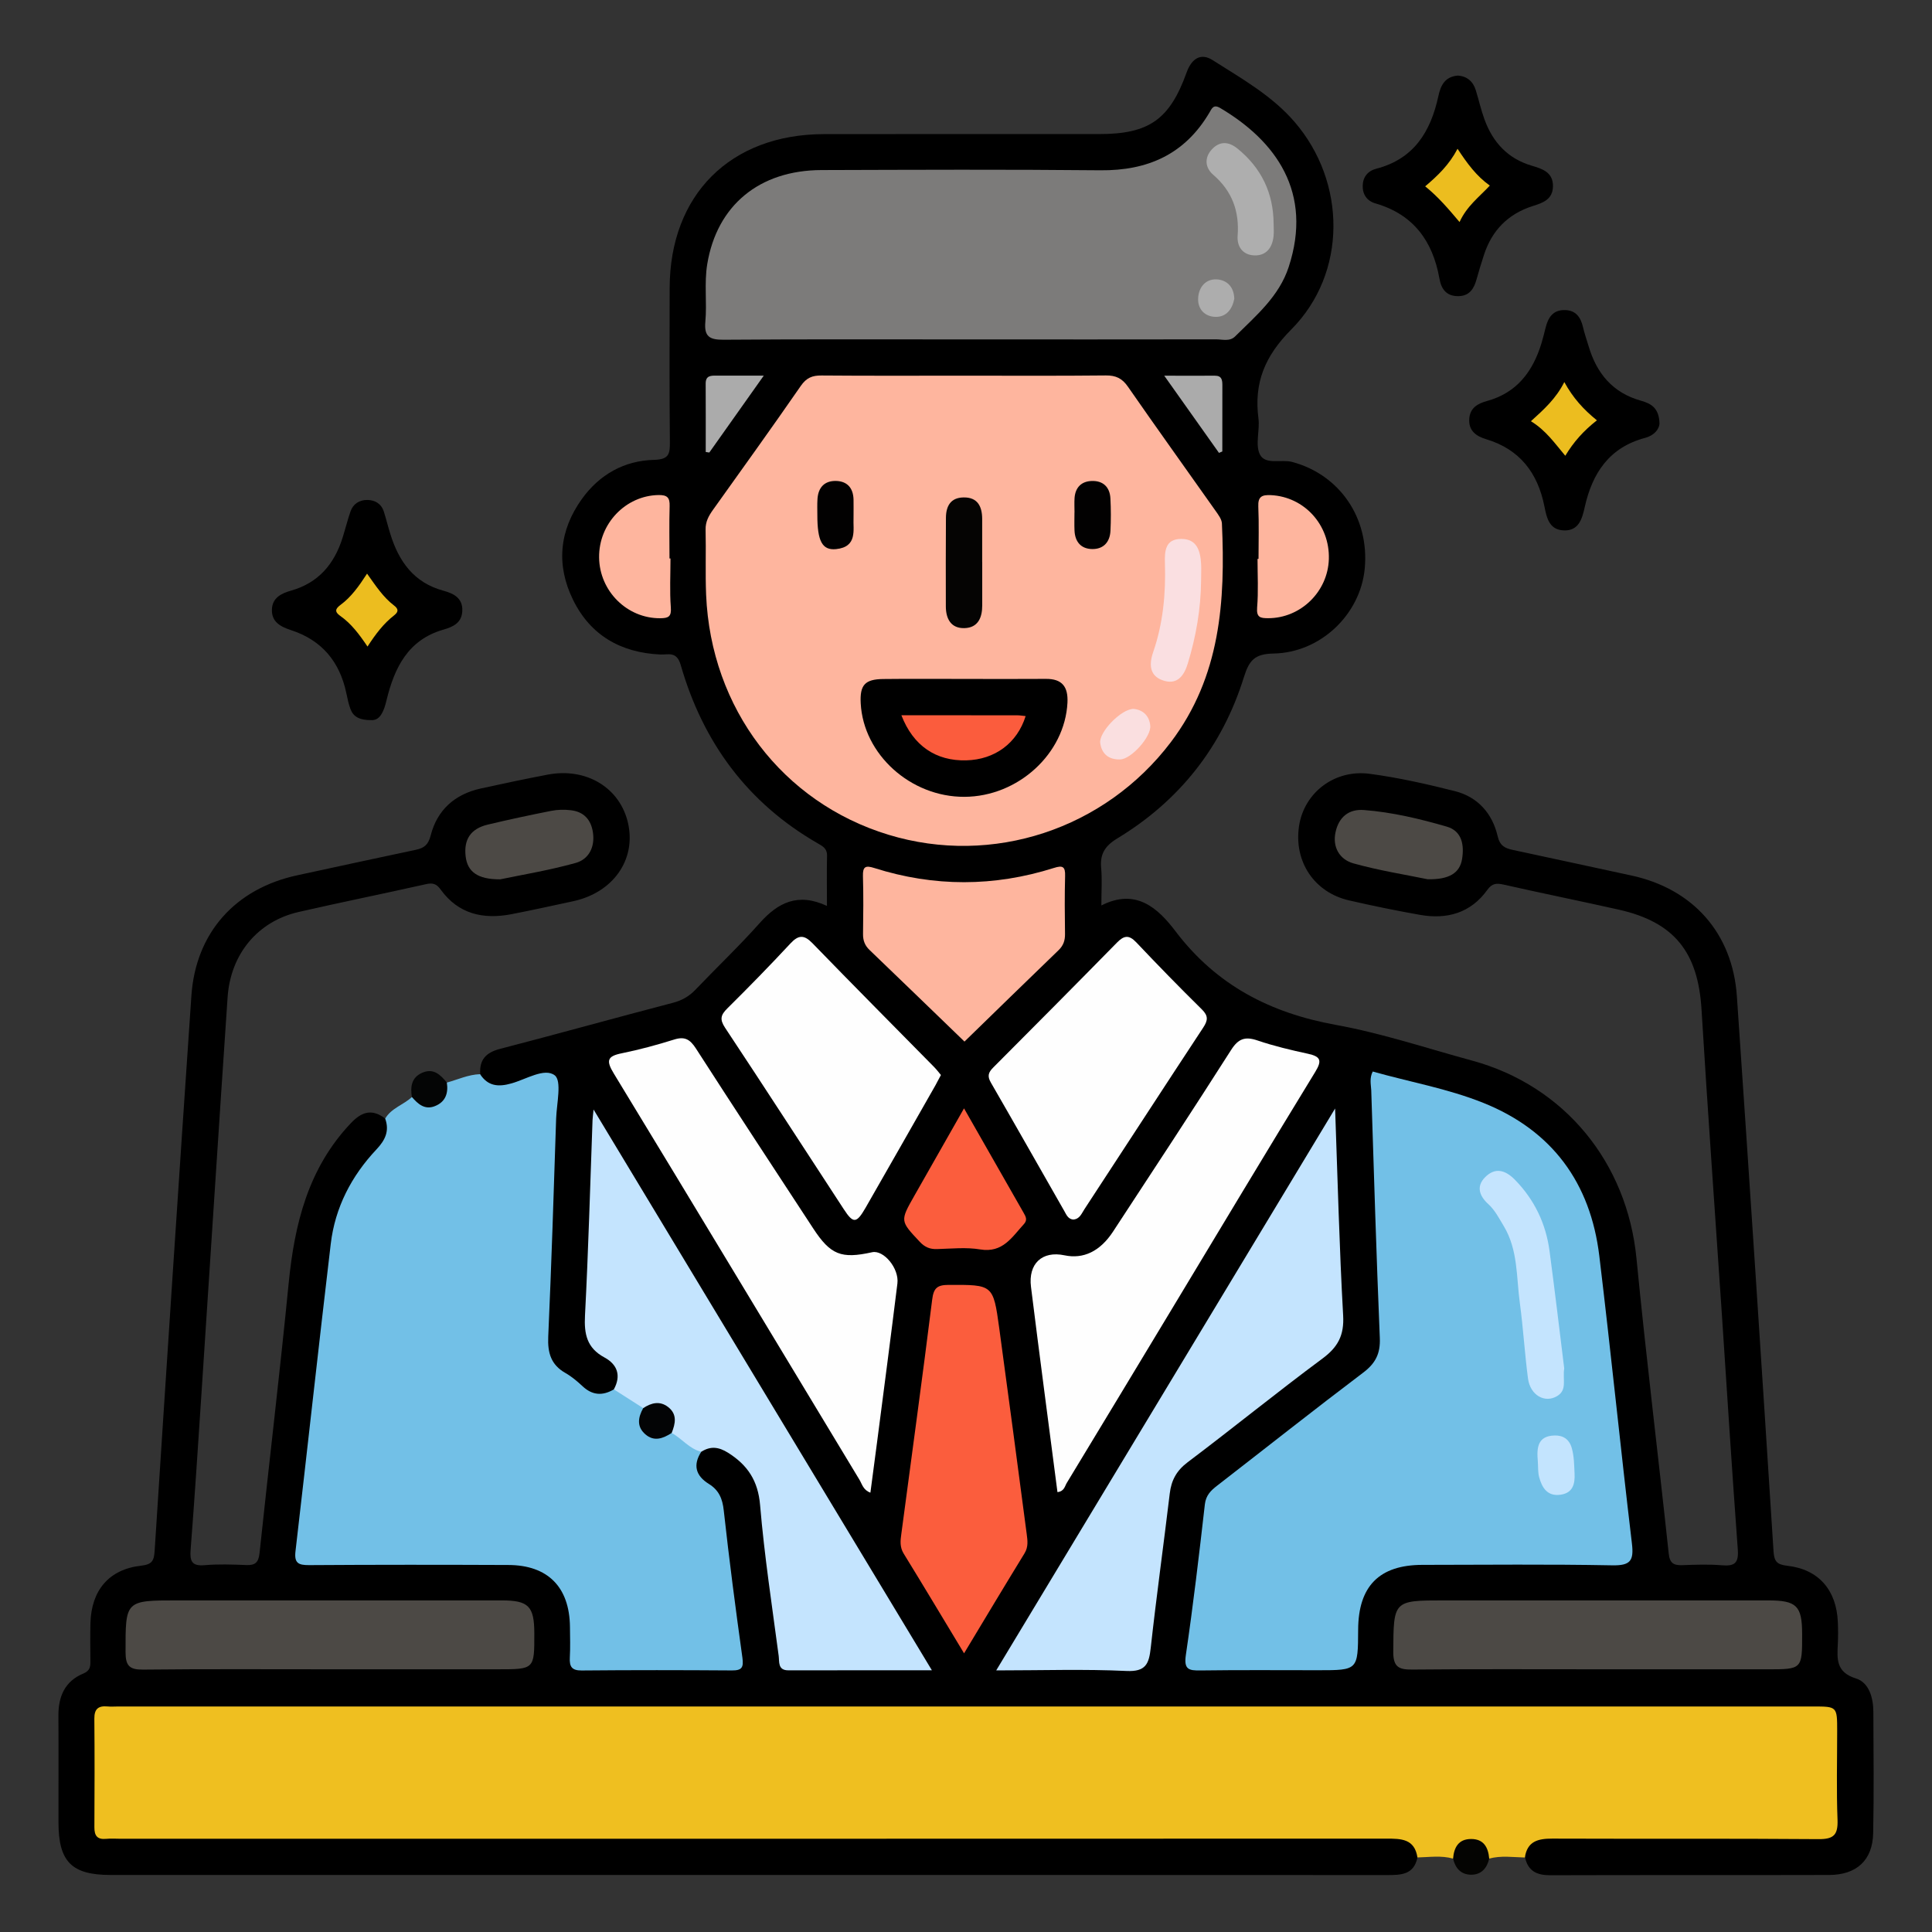 <?xml version="1.0" encoding="utf-8"?>
<!-- Generator: Adobe Illustrator 16.0.0, SVG Export Plug-In . SVG Version: 6.00 Build 0)  -->
<!DOCTYPE svg PUBLIC "-//W3C//DTD SVG 1.1//EN" "http://www.w3.org/Graphics/SVG/1.1/DTD/svg11.dtd">
<svg version="1.1" id="Layer_1" xmlns="http://www.w3.org/2000/svg" xmlns:xlink="http://www.w3.org/1999/xlink" x="0px" y="0px"
	 width="85px" height="85px" viewBox="0 0 85 85" enable-background="new 0 0 85 85" xml:space="preserve">
<rect x="0" y="0" width="85" height="85" fill="#333333" stroke="none"/>
<g>
	<path d="M62.362,81.72c-0.156,0.764-0.723,0.777-1.344,0.775c-11.523-0.006-23.049-0.004-34.572-0.004c-7.195,0-14.391,0-21.586,0
		c-1.707-0.002-2.284-0.582-2.287-2.305C2.57,78.622,2.58,77.054,2.57,75.487c-0.006-0.844,0.282-1.52,1.09-1.855
		c0.295-0.123,0.32-0.295,0.317-0.545c-0.004-0.557-0.012-1.113,0.002-1.674c0.037-1.443,0.816-2.373,2.23-2.529
		c0.512-0.057,0.567-0.244,0.596-0.678c0.525-8.131,1.058-16.264,1.615-24.393c0.189-2.779,1.935-4.719,4.664-5.305
		c1.734-0.373,3.467-0.754,5.205-1.119c0.369-0.078,0.553-0.215,0.66-0.635c0.285-1.119,1.059-1.809,2.193-2.061
		c0.982-0.217,1.967-0.424,2.957-0.613c1.711-0.324,3.195,0.59,3.537,2.156c0.348,1.602-0.668,3.035-2.418,3.414
		c-0.908,0.195-1.812,0.396-2.723,0.572c-1.24,0.238-2.332-0.01-3.107-1.084c-0.189-0.262-0.355-0.305-0.658-0.236
		c-1.859,0.418-3.73,0.795-5.59,1.221c-1.793,0.41-2.995,1.84-3.127,3.754c-0.398,5.854-0.771,11.705-1.158,17.561
		C8.708,63.69,8.56,65.94,8.386,68.19c-0.039,0.498,0.057,0.719,0.615,0.672c0.605-0.053,1.221-0.031,1.83-0.006
		c0.4,0.018,0.545-0.117,0.588-0.529c0.418-3.957,0.893-7.91,1.281-11.869c0.258-2.615,0.859-5.061,2.734-7.041
		c0.482-0.51,0.939-0.648,1.516-0.203c0.42,0.412,0.227,0.824-0.027,1.215c-0.23,0.354-0.516,0.674-0.762,1.02
		c-0.834,1.172-1.314,2.473-1.475,3.904c-0.449,4.033-0.906,8.064-1.348,12.102c-0.113,1.023-0.061,1.105,0.963,1.109
		c2.416,0.004,4.83,0,7.246,0c0.344,0,0.691-0.006,1.035,0.033c1.756,0.213,2.723,1.242,2.764,3.018
		c0.037,1.604-0.186,1.576,1.635,1.572c1.539-0.004,3.08-0.02,4.619,0.006c0.641,0.01,0.863-0.242,0.768-0.861
		c-0.305-1.939-0.498-3.895-0.764-5.842c-0.061-0.455-0.281-0.779-0.617-1.066c-0.508-0.436-0.645-0.953-0.295-1.559
		c0.418-0.447,0.887-0.408,1.373-0.137c0.879,0.49,1.445,1.146,1.561,2.229c0.225,2.137,0.531,4.266,0.781,6.396
		c0.066,0.584,0.275,0.861,0.883,0.855c1.697-0.014,3.395-0.004,5.277-0.004c-4.771-7.996-9.568-15.832-14.26-23.674
		c-0.178,2.561-0.18,5.186-0.336,7.803c-0.057,0.971,0.055,1.801,0.961,2.434c0.594,0.412,0.539,0.826,0.08,1.512
		c-0.518,0.342-0.98,0.205-1.482-0.088c-1.16-0.674-1.713-1.564-1.625-2.99c0.156-2.537,0.15-5.088,0.328-7.629
		c0.049-0.662,0.02-1.328,0.02-1.992c0-1.129-0.029-1.145-1.119-0.848c-0.332,0.092-0.664,0.209-1.012,0.207
		c-0.473-0.004-0.918-0.082-0.994-0.68c-0.043-0.633,0.248-0.951,0.871-1.113c2.539-0.658,5.062-1.363,7.6-2.025
		c0.404-0.105,0.721-0.285,1.004-0.584c0.936-0.98,1.92-1.914,2.82-2.926c0.805-0.902,1.684-1.35,2.959-0.754
		c0-0.801-0.012-1.508,0.004-2.213c0.008-0.303-0.184-0.412-0.393-0.531c-3.105-1.781-5.068-4.455-6.045-7.857
		c-0.178-0.617-0.547-0.445-0.902-0.461c-1.736-0.08-3.07-0.844-3.836-2.408c-0.748-1.525-0.609-3.045,0.393-4.438
		c0.773-1.072,1.859-1.684,3.172-1.717c0.654-0.018,0.703-0.256,0.697-0.787c-0.023-2.258-0.014-4.514-0.01-6.771
		c0.008-4.104,2.668-6.764,6.785-6.773c4.037-0.008,8.074,0,12.109-0.002c2.195,0,3.105-0.639,3.85-2.711
		c0.207-0.576,0.6-0.891,1.146-0.541c1.271,0.809,2.604,1.555,3.607,2.721c2.281,2.648,2.318,6.646-0.148,9.127
		c-1.166,1.172-1.648,2.348-1.445,3.918c0.066,0.523-0.148,1.141,0.059,1.572c0.236,0.486,0.939,0.209,1.43,0.34
		c2.082,0.559,3.402,2.467,3.186,4.703c-0.195,2-1.934,3.688-4.014,3.725c-0.826,0.016-1.068,0.295-1.301,1.039
		c-0.951,3.055-2.83,5.436-5.568,7.094c-0.562,0.34-0.77,0.701-0.711,1.32c0.045,0.5,0.008,1.008,0.008,1.631
		c1.518-0.773,2.486,0.111,3.264,1.137c1.793,2.365,4.158,3.592,7.043,4.115c2.025,0.367,3.998,1.027,5.992,1.57
		c4.08,1.105,6.834,4.49,7.244,8.709c0.422,4.33,0.955,8.65,1.418,12.979c0.045,0.428,0.215,0.527,0.6,0.514
		c0.584-0.021,1.172-0.043,1.752,0.006c0.547,0.045,0.729-0.1,0.688-0.686c-0.256-3.467-0.475-6.939-0.705-10.408
		c-0.299-4.451-0.621-8.898-0.891-13.35c-0.15-2.529-1.195-3.854-3.648-4.404c-1.68-0.377-3.369-0.717-5.049-1.098
		c-0.32-0.072-0.514-0.068-0.73,0.234c-0.729,1.014-1.77,1.305-2.955,1.096c-1.043-0.184-2.084-0.398-3.117-0.635
		c-1.541-0.35-2.445-1.711-2.209-3.277c0.223-1.463,1.562-2.504,3.119-2.293c1.258,0.168,2.504,0.449,3.734,0.76
		c1.006,0.252,1.648,0.979,1.881,1.969c0.102,0.441,0.32,0.543,0.674,0.619c1.736,0.371,3.473,0.75,5.205,1.123
		c2.717,0.584,4.461,2.537,4.65,5.32c0.557,8.131,1.092,16.264,1.611,24.396c0.029,0.465,0.141,0.602,0.617,0.656
		c1.373,0.156,2.154,1.074,2.213,2.471c0.014,0.318,0.016,0.637,0,0.955c-0.031,0.664-0.092,1.254,0.799,1.531
		c0.574,0.178,0.762,0.85,0.764,1.469c0.006,1.777,0.029,3.559-0.008,5.336c-0.023,1.191-0.729,1.838-1.939,1.84
		c-4.09,0.012-8.18-0.002-12.27,0.012c-0.586,0.002-0.975-0.184-1.105-0.777c-0.104-0.658,0.285-0.916,0.84-1.023
		c0.34-0.066,0.688-0.043,1.033-0.045c3.479,0,6.957,0.004,10.438-0.002c1.189-0.002,1.24-0.057,1.244-1.27
		c0.004-1.062,0-2.125-0.002-3.188c-0.002-0.625-0.268-0.939-0.91-0.918c-0.291,0.008-0.584-0.004-0.875-0.004
		c-24.271,0-48.545,0-72.816,0c-1.694,0-1.697,0-1.694,1.717c0.001,0.957-0.007,1.912,0.008,2.867
		c0.009,0.521,0.241,0.785,0.772,0.787c0.346,0,0.689,0.008,1.035,0.008c18.031,0.002,36.062,0.002,54.094,0.002
		c0.426,0,0.855-0.035,1.273,0.045C62.079,80.802,62.468,81.063,62.362,81.72z"/>
	<path fill="#EFBF20" d="M62.362,81.72c-0.127-0.826-0.721-0.828-1.371-0.828c-18.562,0.006-37.125,0.006-55.688,0.006
		c-0.213,0-0.426-0.018-0.637,0.004c-0.39,0.037-0.515-0.143-0.513-0.508c0.008-1.594,0.013-3.188-0.002-4.781
		c-0.004-0.426,0.175-0.572,0.573-0.537c0.158,0.016,0.318,0.002,0.479,0.002c24.855,0,49.713,0,74.568,0
		c1.057,0,1.057,0.002,1.057,1.084c0,1.303-0.035,2.605,0.016,3.904c0.023,0.656-0.164,0.854-0.834,0.848
		c-3.904-0.031-7.809-0.008-11.711-0.023c-0.635-0.002-1.107,0.117-1.211,0.832c-0.525-0.014-1.051-0.094-1.568,0.047
		c-0.086,0.023-0.141-0.016-0.188-0.082c-0.543-0.736-0.668-0.736-1.211,0.002c-0.049,0.066-0.105,0.105-0.189,0.082
		C63.411,81.624,62.886,81.708,62.362,81.72z"/>
	<path fill="#72C0E7" d="M30.853,63.872c-0.379,0.586-0.24,1.059,0.33,1.412c0.445,0.275,0.604,0.648,0.66,1.176
		c0.238,2.16,0.52,4.318,0.82,6.473c0.059,0.43-0.023,0.562-0.461,0.559c-2.203-0.016-4.406-0.018-6.611,0.002
		c-0.443,0.004-0.541-0.178-0.521-0.566c0.025-0.451,0.01-0.902,0.006-1.354c-0.02-1.75-0.973-2.717-2.715-2.721
		c-2.922-0.012-5.842-0.014-8.764,0.006c-0.475,0.002-0.658-0.09-0.596-0.615c0.525-4.506,1.016-9.016,1.551-13.52
		c0.189-1.602,0.912-2.988,2.012-4.156c0.385-0.408,0.578-0.811,0.383-1.354c0.27-0.465,0.807-0.604,1.174-0.949
		c1.053,0.277,1.053,0.277,1.537-0.635c0.484-0.133,0.947-0.354,1.463-0.371c0.346,0.529,0.799,0.572,1.381,0.406
		c0.645-0.18,1.455-0.699,1.904-0.355c0.318,0.244,0.086,1.238,0.062,1.896c-0.104,3.201-0.205,6.404-0.348,9.604
		c-0.031,0.709,0.119,1.234,0.756,1.596c0.273,0.156,0.521,0.365,0.754,0.582c0.43,0.404,0.881,0.43,1.373,0.141
		c0.637-0.068,0.951,0.42,1.344,0.775c0.02,0.049,0.031,0.102,0.033,0.152c0.02,1.018,0.109,1.084,1.203,0.9
		C30.091,63.149,30.521,63.442,30.853,63.872z"/>
	<path d="M16.38,31.683c-0.582,0.01-0.836-0.158-0.961-0.488c-0.084-0.223-0.131-0.459-0.18-0.691
		c-0.289-1.387-1.076-2.338-2.436-2.781c-0.457-0.15-0.859-0.357-0.84-0.91c0.018-0.514,0.418-0.709,0.842-0.828
		c1.211-0.342,1.91-1.178,2.271-2.34c0.119-0.379,0.213-0.766,0.344-1.141c0.115-0.338,0.395-0.51,0.734-0.508
		c0.336,0.002,0.619,0.158,0.732,0.51c0.105,0.326,0.184,0.66,0.287,0.988c0.373,1.205,1.033,2.139,2.326,2.492
		c0.453,0.123,0.867,0.32,0.84,0.896c-0.023,0.521-0.402,0.697-0.834,0.82c-1.562,0.449-2.154,1.686-2.5,3.109
		C16.894,31.284,16.729,31.675,16.38,31.683z"/>
	<path d="M64.142,3.325c0.395,0.029,0.666,0.25,0.787,0.646c0.133,0.43,0.23,0.871,0.385,1.291c0.367,1,1.021,1.717,2.074,2.027
		c0.459,0.137,0.945,0.283,0.936,0.91c-0.012,0.576-0.439,0.725-0.887,0.865c-1.088,0.346-1.803,1.074-2.152,2.16
		c-0.113,0.352-0.225,0.705-0.322,1.061c-0.113,0.416-0.311,0.736-0.797,0.744c-0.525,0.008-0.754-0.303-0.838-0.777
		c-0.293-1.648-1.145-2.82-2.814-3.303c-0.371-0.105-0.57-0.396-0.561-0.777c0.01-0.383,0.221-0.652,0.6-0.75
		c1.652-0.428,2.389-1.629,2.727-3.184C63.378,3.776,63.558,3.372,64.142,3.325z"/>
	<path d="M73.011,18.644c-0.018,0.232-0.221,0.512-0.633,0.621c-1.576,0.418-2.324,1.549-2.658,3.053
		c-0.111,0.5-0.258,1.039-0.912,1.018c-0.646-0.021-0.758-0.543-0.861-1.062c-0.293-1.465-1.08-2.506-2.562-2.951
		c-0.424-0.127-0.779-0.359-0.744-0.895c0.033-0.488,0.379-0.676,0.779-0.785c1.312-0.359,2.016-1.293,2.395-2.531
		c0.07-0.227,0.125-0.459,0.184-0.689c0.111-0.451,0.322-0.793,0.852-0.781c0.48,0.01,0.691,0.312,0.793,0.744
		c0.064,0.283,0.164,0.559,0.246,0.838c0.354,1.201,1.062,2.059,2.307,2.406C72.624,17.751,72.997,17.935,73.011,18.644z"/>
	<path fill="#040505" d="M19.659,47.628c0.074,0.471-0.062,0.852-0.52,1.035c-0.447,0.182-0.75-0.088-1.018-0.4
		c-0.072-0.451-0.021-0.861,0.459-1.068C19.077,46.981,19.378,47.288,19.659,47.628z"/>
	<path fill="#040402" d="M63.929,81.769c0.041-0.494,0.242-0.861,0.795-0.861s0.752,0.367,0.795,0.861
		c-0.096,0.426-0.35,0.711-0.793,0.711C64.28,82.479,64.026,82.196,63.929,81.769z"/>
	<path fill="#FEB59E" d="M42.437,16.528c2.07,0,4.143,0.012,6.215-0.01c0.441-0.004,0.717,0.125,0.973,0.496
		c1.27,1.832,2.572,3.641,3.855,5.461c0.119,0.17,0.271,0.367,0.279,0.555c0.156,3.416-0.059,6.736-2.248,9.623
		c-2.9,3.824-7.84,5.467-12.424,4.072c-4.66-1.42-7.811-5.557-8.021-10.557c-0.039-0.955,0-1.912-0.023-2.867
		c-0.008-0.35,0.137-0.605,0.324-0.869c1.295-1.814,2.598-3.623,3.865-5.455c0.246-0.355,0.502-0.461,0.912-0.457
		C38.241,16.538,40.339,16.528,42.437,16.528z"/>
	<path fill="#72C0E7" d="M60.394,47.142c1.619,0.459,3.299,0.75,4.869,1.381c3.027,1.215,4.713,3.52,5.1,6.732
		c0.508,4.211,0.932,8.434,1.434,12.646c0.092,0.764-0.061,0.982-0.865,0.967c-2.787-0.053-5.572-0.023-8.357-0.02
		c-1.896,0.004-2.814,0.938-2.822,2.854c-0.008,1.781-0.008,1.781-1.758,1.781c-1.725,0-3.449-0.014-5.176,0.01
		c-0.52,0.008-0.74-0.041-0.646-0.682c0.324-2.203,0.584-4.414,0.836-6.627c0.047-0.398,0.262-0.607,0.541-0.822
		c2.139-1.656,4.26-3.336,6.418-4.967c0.549-0.412,0.768-0.842,0.738-1.531c-0.152-3.631-0.26-7.266-0.377-10.898
		C60.315,47.706,60.245,47.438,60.394,47.142z"/>
	<path fill="#7C7B7A" d="M42.665,14.933c-3.609,0-7.221-0.014-10.832,0.014c-0.611,0.004-0.859-0.137-0.801-0.785
		c0.078-0.844-0.055-1.695,0.084-2.543c0.426-2.578,2.285-4.129,5.027-4.137c4.09-0.012,8.18-0.031,12.268,0.01
		c2.088,0.021,3.717-0.707,4.797-2.535c0.105-0.182,0.178-0.379,0.469-0.209c2.465,1.455,4.094,3.723,3.02,7
		c-0.424,1.295-1.438,2.141-2.359,3.055c-0.238,0.234-0.559,0.127-0.84,0.127C49.888,14.937,46.276,14.933,42.665,14.933z"/>
	<path fill="#C4E4FE" d="M28.298,61.952c-0.43-0.275-0.861-0.551-1.291-0.826c0.332-0.609,0.152-1.1-0.418-1.406
		c-0.77-0.416-0.895-1.027-0.852-1.842c0.15-2.863,0.227-5.73,0.332-8.598c0.004-0.092,0.018-0.186,0.045-0.467
		c5,8.289,9.904,16.416,14.885,24.672c-2.203,0-4.264,0-6.322,0.002c-0.465,0-0.385-0.385-0.418-0.633
		c-0.293-2.209-0.631-4.414-0.818-6.633c-0.09-1.076-0.547-1.762-1.41-2.307c-0.414-0.26-0.773-0.299-1.176-0.043
		c-0.531-0.125-0.85-0.582-1.305-0.826C29.384,62.073,29.384,62.073,28.298,61.952z"/>
	<path fill="#C4E4FE" d="M58.739,48.769c0.115,3.195,0.188,6.152,0.354,9.107c0.049,0.871-0.227,1.389-0.91,1.895
		c-2.002,1.484-3.936,3.059-5.928,4.559c-0.492,0.371-0.721,0.793-0.791,1.381c-0.271,2.264-0.586,4.521-0.836,6.787
		c-0.078,0.703-0.215,1.059-1.07,1.018c-1.852-0.088-3.709-0.025-5.729-0.025C48.8,65.243,53.708,57.108,58.739,48.769z"/>
	<path fill="#FEFEFE" d="M38.294,65.671c-0.318-0.117-0.365-0.373-0.48-0.566c-3.602-5.959-7.188-11.924-10.807-17.871
		c-0.35-0.574-0.293-0.766,0.352-0.895c0.777-0.158,1.547-0.367,2.303-0.604c0.465-0.146,0.697-0.006,0.955,0.393
		c1.703,2.648,3.436,5.281,5.162,7.92c0.76,1.16,1.23,1.348,2.592,1.045c0.506-0.111,1.193,0.709,1.111,1.375
		c-0.285,2.316-0.59,4.629-0.889,6.939C38.497,64.144,38.399,64.88,38.294,65.671z"/>
	<path fill="#FEFEFE" d="M46.524,65.647c-0.393-3.031-0.791-6.025-1.164-9.023c-0.131-1.033,0.494-1.602,1.471-1.396
		c0.83,0.176,1.566-0.17,2.137-1.041c1.742-2.658,3.488-5.314,5.195-7.992c0.318-0.5,0.613-0.604,1.158-0.42
		c0.725,0.246,1.475,0.424,2.225,0.586c0.562,0.123,0.627,0.299,0.314,0.807c-2.143,3.502-4.252,7.021-6.369,10.533
		c-1.52,2.516-3.033,5.033-4.559,7.545C46.845,65.39,46.823,65.612,46.524,65.647z"/>
	<path fill="#FB5D3D" d="M42.415,72.739c-0.93-1.539-1.785-2.971-2.658-4.389c-0.172-0.281-0.145-0.561-0.105-0.844
		c0.455-3.439,0.93-6.877,1.359-10.32c0.062-0.506,0.211-0.654,0.717-0.656c1.957-0.006,1.969-0.025,2.234,1.902
		c0.412,3.018,0.811,6.037,1.209,9.059c0.037,0.283,0.078,0.564-0.094,0.846C44.206,69.757,43.349,71.187,42.415,72.739z"/>
	<path fill="#FEFEFE" d="M47.214,53.655c-0.223-0.023-0.297-0.211-0.385-0.367c-1.078-1.885-2.146-3.775-3.232-5.654
		c-0.172-0.293-0.111-0.457,0.107-0.674c1.818-1.822,3.633-3.65,5.436-5.488c0.305-0.312,0.523-0.355,0.844-0.02
		c0.949,1.002,1.91,1.99,2.895,2.959c0.287,0.285,0.266,0.48,0.057,0.799c-1.748,2.654-3.479,5.322-5.221,7.982
		C47.587,53.384,47.507,53.638,47.214,53.655z"/>
	<path fill="#FEFEFE" d="M41.397,47.296c-0.096,0.18-0.166,0.318-0.244,0.457c-1.021,1.793-2.043,3.59-3.07,5.381
		c-0.402,0.697-0.541,0.709-0.959,0.068c-1.742-2.662-3.465-5.334-5.223-7.984c-0.244-0.369-0.195-0.562,0.1-0.854
		c0.941-0.932,1.871-1.883,2.773-2.854c0.355-0.381,0.6-0.393,0.969-0.014c1.773,1.828,3.57,3.637,5.359,5.453
		C41.21,47.06,41.302,47.183,41.397,47.296z"/>
	<path fill="#4C4945" d="M70.259,73.442c-2.707,0-5.416-0.014-8.125,0.012c-0.588,0.006-0.838-0.109-0.836-0.777
		c0.014-2.256-0.006-2.266,2.234-2.266c4.752,0,9.504,0,14.258,0c1.254,0,1.494,0.238,1.496,1.471
		c0.004,1.561,0.004,1.561-1.539,1.561C75.251,73.442,72.757,73.442,70.259,73.442z"/>
	<path fill="#4C4945" d="M14.499,73.442c-2.734,0-5.47-0.016-8.203,0.014c-0.593,0.006-0.771-0.162-0.772-0.762
		c-0.003-2.283-0.022-2.283,2.292-2.283c4.752,0,9.504-0.002,14.256,0c1.184,0,1.434,0.256,1.436,1.453
		c0.004,1.578,0.004,1.578-1.602,1.578C19.438,73.442,16.97,73.442,14.499,73.442z"/>
	<path fill="#FEB59E" d="M42.433,45.825c-1.352-1.307-2.76-2.67-4.176-4.029c-0.207-0.197-0.291-0.418-0.287-0.703
		c0.012-0.85,0.021-1.699-0.004-2.547c-0.012-0.426,0.117-0.479,0.5-0.357c2.629,0.834,5.268,0.83,7.898-0.002
		c0.389-0.125,0.51-0.064,0.496,0.357c-0.023,0.85-0.016,1.697-0.004,2.547c0.004,0.285-0.072,0.508-0.279,0.709
		C45.165,43.163,43.761,44.532,42.433,45.825z"/>
	<path fill="#FB5D3D" d="M42.413,48.763c0.918,1.611,1.77,3.104,2.621,4.594c0.094,0.164,0.182,0.316,0.014,0.498
		c-0.523,0.568-0.926,1.279-1.92,1.115c-0.619-0.104-1.27-0.033-1.902-0.016c-0.314,0.01-0.539-0.084-0.76-0.32
		c-0.863-0.92-0.873-0.91-0.238-2.027C40.931,51.366,41.636,50.128,42.413,48.763z"/>
	<path fill="#FEB59E" d="M55.37,24.589c0-0.77,0.023-1.537-0.01-2.303c-0.02-0.447,0.168-0.52,0.559-0.502
		c1.461,0.074,2.588,1.303,2.545,2.809c-0.041,1.441-1.242,2.605-2.668,2.605c-0.344,0-0.523-0.029-0.488-0.471
		c0.059-0.709,0.018-1.426,0.018-2.139C55.339,24.589,55.354,24.589,55.37,24.589z"/>
	<path fill="#FEB59E" d="M29.499,24.571c0,0.713-0.039,1.432,0.014,2.141c0.033,0.416-0.098,0.486-0.467,0.488
		c-1.451,0.012-2.67-1.188-2.688-2.672c-0.018-1.492,1.168-2.721,2.609-2.748c0.387-0.006,0.506,0.109,0.494,0.488
		c-0.023,0.768-0.006,1.535-0.006,2.303C29.47,24.571,29.483,24.571,29.499,24.571z"/>
	<path fill="#4C4945" d="M22.009,38.687c-1.008,0.006-1.445-0.342-1.523-1.012c-0.086-0.746,0.223-1.215,0.971-1.395
		c0.924-0.221,1.855-0.42,2.787-0.604c0.281-0.057,0.584-0.064,0.871-0.029c0.57,0.066,0.891,0.414,0.973,0.986
		c0.092,0.643-0.188,1.172-0.758,1.332C24.163,38.292,22.96,38.487,22.009,38.687z"/>
	<path fill="#4C4945" d="M62.808,38.683c-0.953-0.197-2.127-0.381-3.266-0.699c-0.607-0.17-0.932-0.719-0.781-1.383
		c0.141-0.639,0.568-1.018,1.252-0.963c1.238,0.096,2.447,0.385,3.635,0.729c0.678,0.195,0.777,0.812,0.676,1.434
		C64.222,38.407,63.761,38.704,62.808,38.683z"/>
	<path fill="#ABABAB" d="M53.63,19.925c-0.771-1.086-1.541-2.172-2.408-3.396c0.828,0,1.527,0.004,2.227,0
		c0.303-0.002,0.33,0.188,0.33,0.42c-0.002,0.973-0.002,1.943-0.002,2.914C53.728,19.884,53.679,19.903,53.63,19.925z"/>
	<path fill="#ABABAB" d="M33.603,16.526c-0.857,1.211-1.627,2.297-2.396,3.383c-0.053-0.008-0.105-0.016-0.158-0.023
		c0-1.002,0.004-2.006-0.002-3.01c-0.002-0.355,0.229-0.352,0.477-0.35C32.153,16.528,32.788,16.526,33.603,16.526z"/>
	<path fill="#030405" d="M28.298,61.952c0.355-0.234,0.729-0.332,1.094-0.051c0.414,0.32,0.324,0.732,0.158,1.145
		c-0.377,0.24-0.77,0.396-1.16,0.055S28.075,62.354,28.298,61.952z"/>
	<path fill="#ECBD1F" d="M16.149,25.237c0.393,0.553,0.715,1.041,1.182,1.398c0.193,0.146,0.219,0.273,0.014,0.434
		c-0.459,0.355-0.811,0.814-1.176,1.377c-0.375-0.559-0.727-1.018-1.201-1.35c-0.256-0.182-0.215-0.312,0.008-0.479
		C15.45,26.269,15.788,25.794,16.149,25.237z"/>
	<path fill="#ECBD1F" d="M62.702,8.198c0.561-0.477,1.053-0.945,1.424-1.652c0.426,0.648,0.83,1.199,1.42,1.619
		c-0.465,0.5-1.01,0.898-1.332,1.604C63.716,9.179,63.265,8.651,62.702,8.198z"/>
	<path fill="#ECBD1F" d="M70.257,18.493c-0.588,0.461-1.025,0.951-1.391,1.559c-0.459-0.543-0.848-1.115-1.512-1.52
		c0.562-0.51,1.104-0.992,1.469-1.723C69.208,17.509,69.663,18.011,70.257,18.493z"/>
	<path d="M42.435,29.87c1.193,0,2.385,0.008,3.578-0.002c0.721-0.006,0.984,0.35,0.951,1.043c-0.111,2.244-2.168,4.137-4.535,4.146
		c-2.363,0.01-4.441-1.863-4.561-4.111c-0.043-0.807,0.18-1.062,0.988-1.072C40.05,29.86,41.243,29.87,42.435,29.87z"/>
	<path fill="#FADFE1" d="M52.843,25.532c-0.01,1.25-0.221,2.467-0.586,3.662c-0.154,0.508-0.436,0.914-1.002,0.768
		c-0.639-0.168-0.734-0.65-0.523-1.264c0.438-1.264,0.561-2.578,0.52-3.91c-0.018-0.533,0.01-1.082,0.723-1.078
		c0.693,0.002,0.836,0.537,0.869,1.105C52.856,25.054,52.843,25.294,52.843,25.532z"/>
	<path fill="#050403" d="M43.214,24.729c0,0.637,0,1.273,0,1.908c0.002,0.539-0.189,0.982-0.781,0.998
		c-0.59,0.016-0.818-0.404-0.82-0.953c-0.004-1.297-0.004-2.596,0.004-3.895c0.002-0.514,0.201-0.893,0.773-0.902
		c0.617-0.012,0.818,0.391,0.822,0.938c0.002,0.635,0,1.271,0,1.906H43.214z"/>
	<path fill="#020101" d="M37.552,22.78c-0.027,0.521,0.188,1.279-0.766,1.379c-0.613,0.062-0.826-0.354-0.826-1.492
		c0-0.238-0.01-0.479,0.006-0.715c0.033-0.5,0.303-0.799,0.807-0.793c0.502,0.01,0.766,0.312,0.779,0.816
		C37.558,22.216,37.552,22.452,37.552,22.78z"/>
	<path fill="#020101" d="M47.274,22.546c0-0.211-0.012-0.424,0.002-0.635c0.033-0.465,0.301-0.736,0.758-0.75
		c0.5-0.016,0.795,0.271,0.82,0.77c0.025,0.473,0.025,0.951,0.002,1.426c-0.025,0.488-0.303,0.805-0.801,0.799
		c-0.496-0.006-0.76-0.32-0.781-0.816c-0.012-0.264-0.002-0.527-0.002-0.791C47.272,22.546,47.274,22.546,47.274,22.546z"/>
	<path fill="#FADFE0" d="M49.874,31.188c0.395,0.041,0.684,0.279,0.732,0.732c0.057,0.484-0.836,1.48-1.322,1.492
		c-0.492,0.014-0.811-0.23-0.879-0.721C48.339,32.216,49.327,31.188,49.874,31.188z"/>
	<path fill="#C4E4FE" d="M68.819,60.202c-0.076,0.502,0.139,0.945-0.307,1.217c-0.543,0.33-1.188-0.031-1.287-0.773
		c-0.145-1.1-0.209-2.211-0.357-3.309c-0.158-1.145-0.076-2.34-0.707-3.391c-0.207-0.342-0.383-0.697-0.684-0.973
		c-0.381-0.346-0.545-0.766-0.143-1.176c0.438-0.445,0.883-0.33,1.309,0.1c0.869,0.885,1.373,1.943,1.533,3.162
		C68.409,56.813,68.618,58.571,68.819,60.202z"/>
	<path fill="#C3E4FE" d="M67.657,64.282c-0.051-0.576-0.016-1.111,0.742-1.127c0.354-0.008,0.643,0.148,0.756,0.566
		c0.102,0.367,0.1,0.73,0.119,1.102c0.025,0.469-0.078,0.863-0.619,0.939c-0.572,0.08-0.812-0.303-0.938-0.771
		C67.657,64.767,67.675,64.519,67.657,64.282z"/>
	<path fill="#AEAEAE" d="M56.034,9.831c0,0.186,0.018,0.371-0.002,0.555c-0.053,0.51-0.322,0.871-0.852,0.85
		c-0.494-0.018-0.766-0.377-0.729-0.865c0.08-1.074-0.238-1.957-1.07-2.678c-0.354-0.303-0.414-0.742-0.061-1.125
		c0.354-0.377,0.746-0.338,1.127-0.029C55.491,7.388,56.022,8.485,56.034,9.831z"/>
	<path fill="#ADADAD" d="M54.304,13.144c-0.086,0.447-0.342,0.805-0.82,0.797c-0.471-0.006-0.799-0.336-0.77-0.828
		c0.023-0.463,0.318-0.84,0.803-0.822C53.964,12.31,54.29,12.608,54.304,13.144z"/>
	<path fill="#FB5C3D" d="M39.657,31.468c1.742,0,3.412-0.002,5.084,0.002c0.125,0,0.25,0.021,0.383,0.035
		c-0.373,1.191-1.355,1.916-2.613,1.947C41.181,33.487,40.179,32.817,39.657,31.468z"/>
</g>
</svg>
